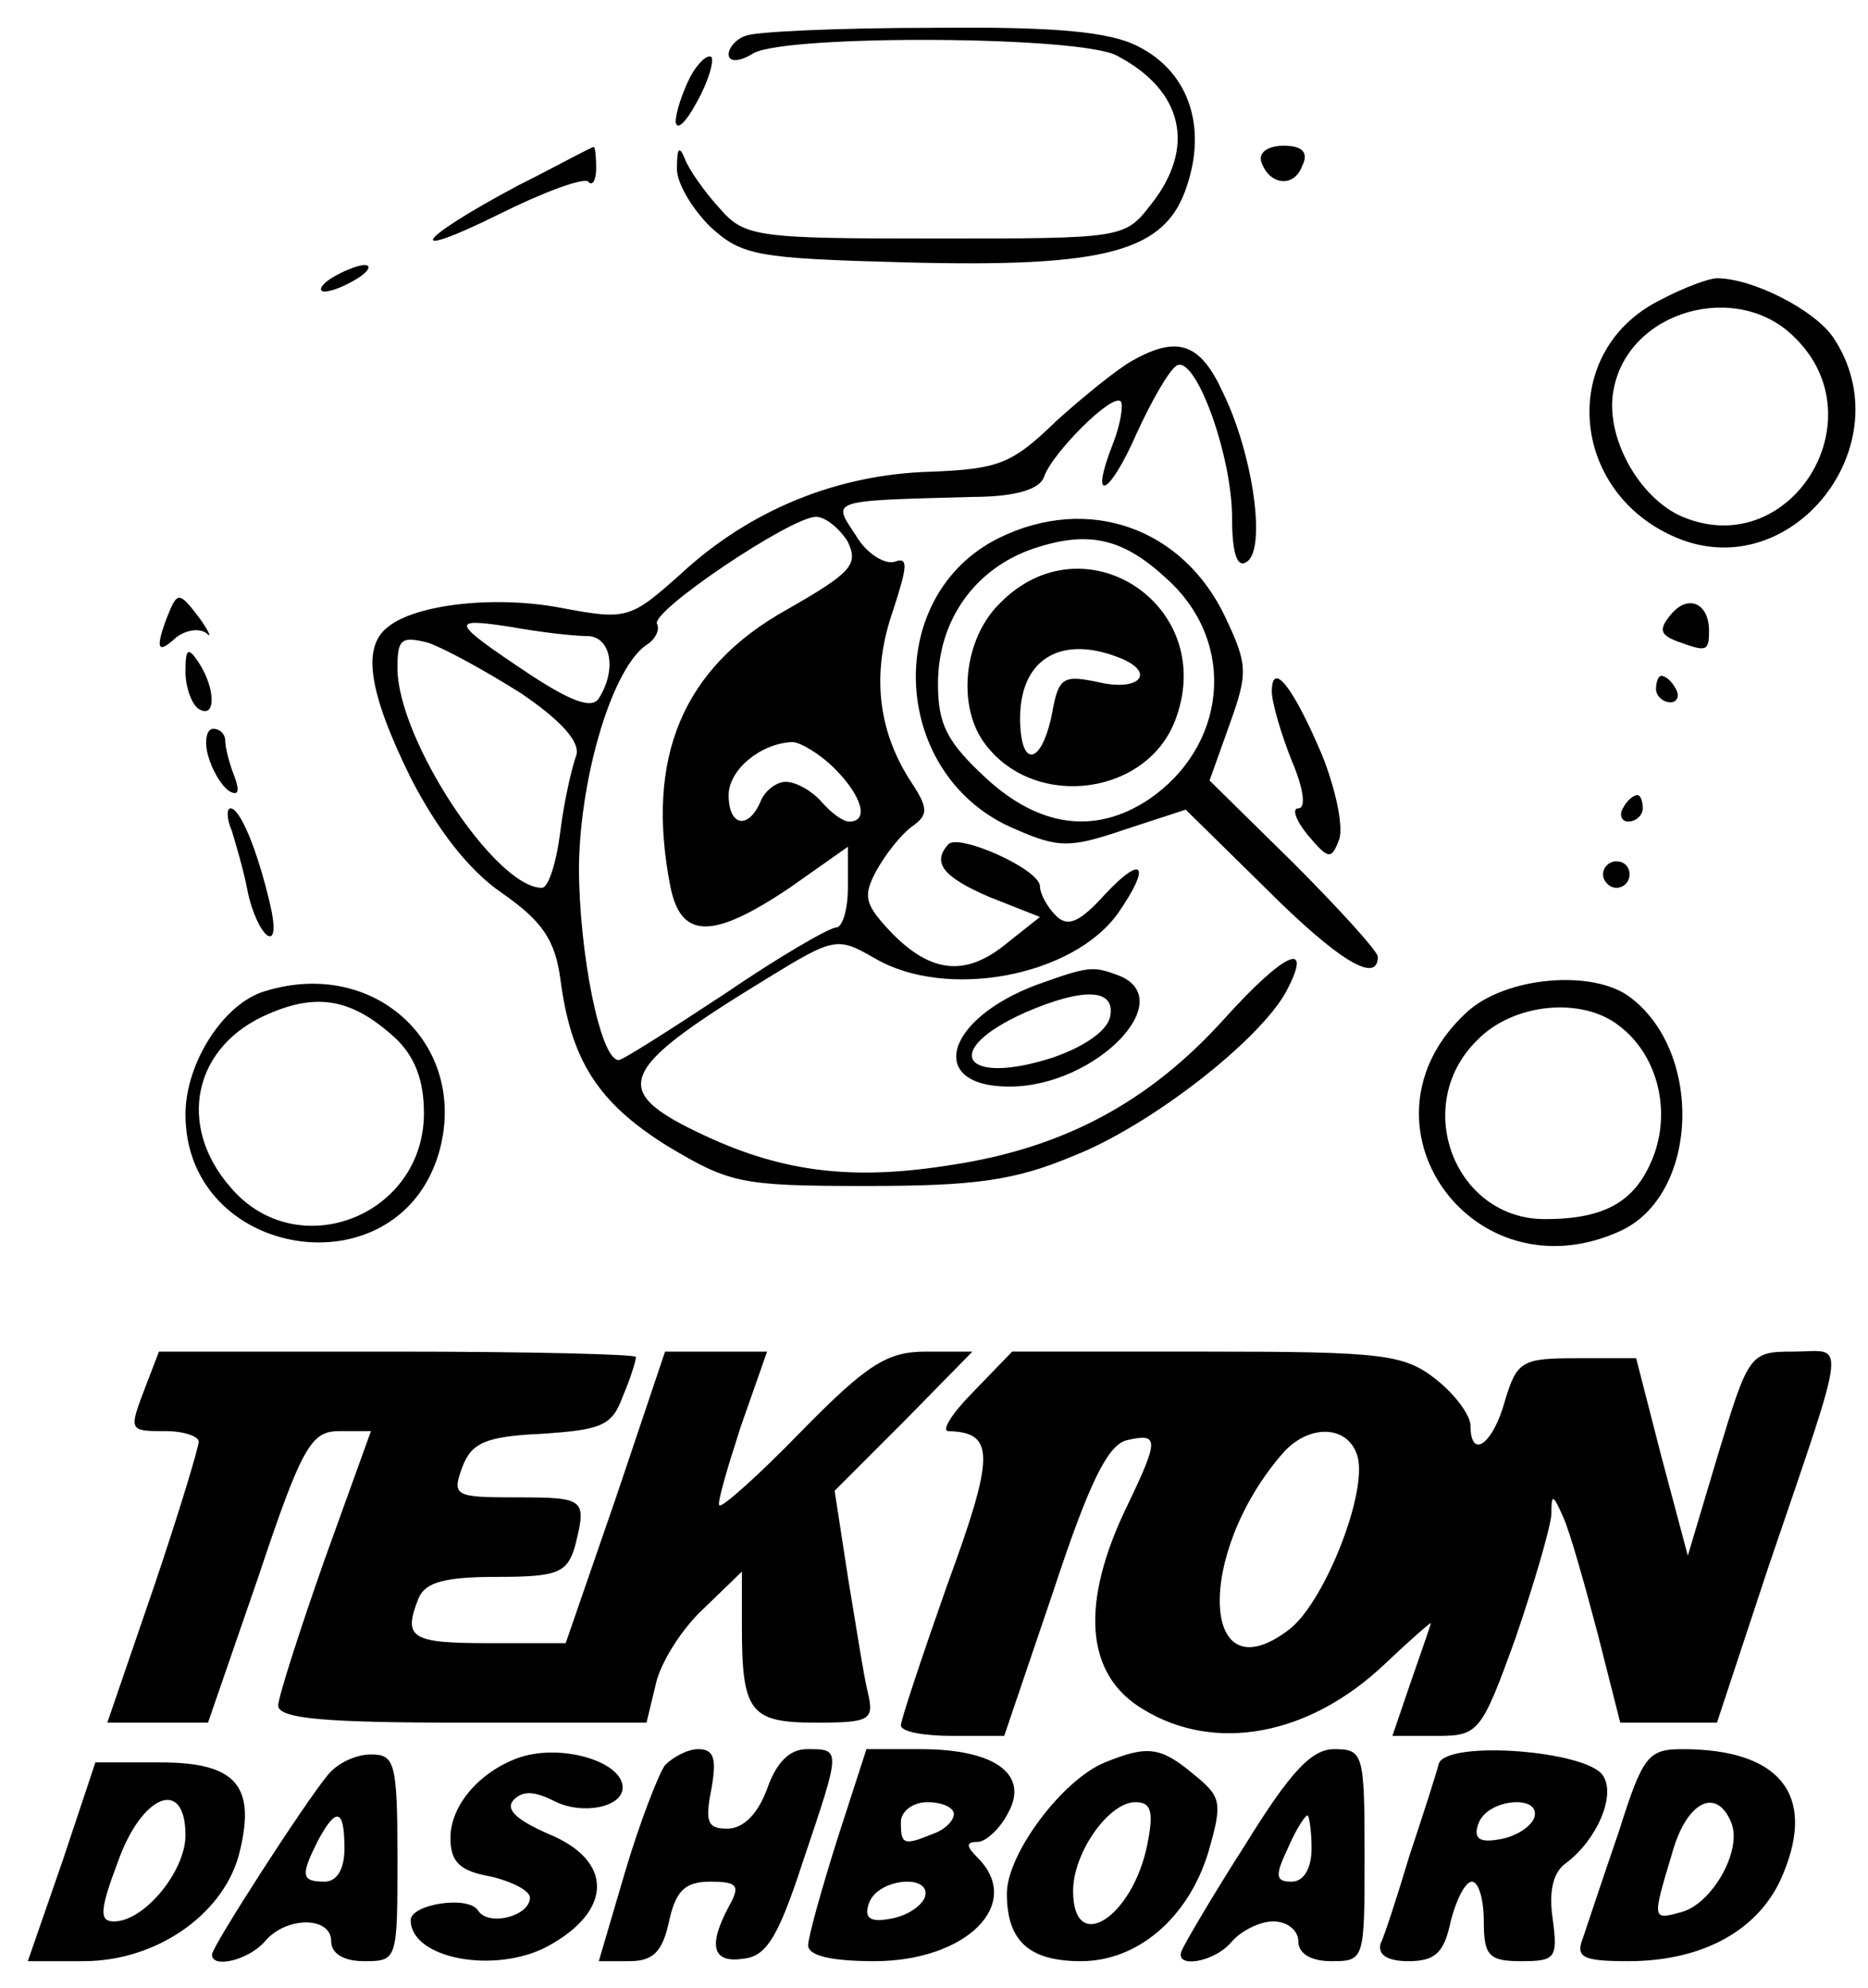 <?xml version="1.0" standalone="no"?>
<!DOCTYPE svg PUBLIC "-//W3C//DTD SVG 20010904//EN"
 "http://www.w3.org/TR/2001/REC-SVG-20010904/DTD/svg10.dtd">
<svg version="1.0" xmlns="http://www.w3.org/2000/svg"
 width="141pt" height="150pt" viewBox="0 0 141 150"
 preserveAspectRatio="xMidYMid meet">

<g transform="translate(0,150) scale(0.1,-0.1)"
fill="#000000" stroke="none">
<path d="M563 1473 c-7 -2 -13 -9 -13 -14 0 -6 8 -6 19 1 27 14 247 13 274 -2
50 -26 60 -69 26 -112 -20 -26 -21 -26 -163 -26 -135 0 -144 1 -163 23 -11 12
-23 29 -26 37 -4 10 -6 9 -6 -6 -1 -11 11 -31 25 -45 24 -22 35 -24 147 -27
153 -4 197 8 213 58 15 45 1 86 -37 105 -21 11 -62 15 -156 14 -70 0 -134 -3
-140 -6z"/>
<path d="M521 1442 c-6 -12 -11 -27 -11 -34 1 -7 8 0 16 15 9 16 13 31 11 34
-3 2 -10 -4 -16 -15z"/>
<path d="M391 1360 c-77 -41 -88 -58 -15 -22 34 17 64 28 68 25 3 -4 6 1 6 10
0 10 -1 17 -2 16 -2 0 -27 -14 -57 -29z"/>
<path d="M952 1378 c6 -18 25 -20 31 -3 5 10 0 15 -14 15 -12 0 -19 -5 -17
-12z"/>
<path d="M250 1290 c-8 -5 -10 -10 -5 -10 6 0 17 5 25 10 8 5 11 10 5 10 -5 0
-17 -5 -25 -10z"/>
<path d="M1254 1274 c-78 -38 -70 -146 12 -180 87 -36 171 71 118 151 -14 21
-61 45 -88 45 -6 0 -25 -7 -42 -16z m101 -29 c63 -62 -4 -169 -85 -135 -33 14
-59 61 -52 96 11 60 94 83 137 39z"/>
<path d="M855 1228 c-11 -6 -37 -27 -58 -46 -33 -32 -43 -36 -95 -38 -69 -2
-135 -28 -188 -77 -38 -34 -41 -35 -89 -26 -51 10 -111 3 -132 -14 -20 -15
-15 -49 17 -114 20 -39 44 -70 69 -87 30 -21 40 -35 44 -65 8 -61 28 -93 81
-126 47 -28 55 -30 150 -30 82 0 112 4 157 23 58 23 140 87 160 124 21 40 -2
29 -47 -21 -56 -62 -120 -97 -205 -110 -74 -12 -127 -6 -187 22 -73 34 -67 49
46 118 52 32 54 32 82 16 54 -32 150 -14 184 34 25 36 19 45 -10 14 -19 -21
-28 -25 -37 -16 -7 7 -12 17 -12 22 0 13 -61 40 -69 32 -13 -14 -4 -25 31 -40
l38 -15 -24 -19 c-31 -26 -57 -24 -87 6 -21 22 -23 28 -13 47 7 13 19 28 27
34 13 9 13 14 -1 35 -25 39 -29 82 -13 128 11 34 12 41 1 37 -7 -2 -21 6 -29
20 -18 27 -21 26 88 29 33 0 51 6 54 15 6 18 52 64 58 57 2 -2 0 -17 -6 -32
-18 -46 -3 -40 18 8 11 24 24 47 30 51 14 9 42 -67 42 -115 0 -27 4 -38 11
-33 15 9 5 81 -18 128 -17 37 -34 43 -68 24z m-215 -137 c8 -17 3 -23 -46 -51
-79 -44 -107 -112 -88 -209 8 -40 32 -40 90 -1 l44 31 0 -31 c0 -16 -4 -30 -9
-30 -5 0 -43 -22 -84 -50 -41 -27 -77 -50 -80 -50 -14 0 -30 82 -30 146 1 70
26 152 52 168 6 4 9 11 7 15 -6 9 101 81 120 81 7 0 18 -9 24 -19z m-197 -71
c18 0 23 -25 9 -47 -5 -8 -20 -3 -52 18 -60 40 -61 43 -15 36 22 -4 48 -7 58
-7z m-50 -43 c31 -21 45 -37 42 -47 -3 -8 -9 -33 -12 -57 -3 -24 -9 -43 -14
-43 -35 0 -109 112 -109 166 0 22 3 24 23 19 12 -4 43 -21 70 -38z m237 -57
c21 -21 26 -40 11 -40 -5 0 -14 7 -21 15 -7 8 -19 15 -27 15 -7 0 -16 -7 -19
-15 -9 -21 -24 -19 -24 5 0 19 24 39 48 40 6 0 21 -9 32 -20z"/>
<path d="M754 1094 c-89 -44 -82 -181 13 -220 32 -14 41 -14 82 0 l46 15 60
-59 c55 -55 85 -73 85 -52 0 4 -29 36 -64 71 l-63 62 15 42 c14 39 14 45 -3
81 -32 68 -104 93 -171 60z m128 -32 c52 -48 44 -126 -16 -166 -40 -26 -82
-20 -122 17 -29 27 -36 40 -36 71 0 48 28 87 72 102 42 14 68 8 102 -24z"/>
<path d="M755 1045 c-28 -27 -33 -79 -11 -107 38 -50 124 -38 144 21 30 85
-70 150 -133 86z m89 -41 c29 -11 17 -26 -14 -19 -28 6 -31 4 -36 -24 -8 -39
-24 -41 -24 -3 0 44 30 63 74 46z"/>
<path d="M126 1034 c-9 -24 -7 -28 7 -15 8 6 18 7 23 3 4 -4 2 1 -5 11 -16 21
-17 21 -25 1z"/>
<path d="M1261 1036 c-9 -11 -8 -15 5 -20 22 -8 24 -8 24 8 0 21 -16 28 -29
12z"/>
<path d="M140 993 c0 -12 5 -25 10 -28 13 -8 13 15 0 35 -8 12 -10 11 -10 -7z"/>
<path d="M960 978 c0 -8 7 -32 15 -52 9 -21 11 -36 5 -36 -5 0 -2 -9 7 -20 16
-19 18 -19 24 -3 3 10 -3 38 -13 63 -22 52 -38 72 -38 48z"/>
<path d="M1250 980 c0 -5 5 -10 11 -10 5 0 7 5 4 10 -3 6 -8 10 -11 10 -2 0
-4 -4 -4 -10z"/>
<path d="M157 930 c3 -11 10 -23 16 -27 7 -4 8 0 4 11 -4 10 -7 22 -7 27 0 5
-4 9 -9 9 -5 0 -7 -9 -4 -20z"/>
<path d="M1225 890 c-3 -5 -1 -10 4 -10 6 0 11 5 11 10 0 6 -2 10 -4 10 -3 0
-8 -4 -11 -10z"/>
<path d="M175 873 c3 -10 9 -30 12 -46 3 -15 10 -30 15 -33 5 -3 6 6 2 23 -10
43 -23 73 -30 73 -3 0 -3 -8 1 -17z"/>
<path d="M1210 840 c0 -5 5 -10 10 -10 6 0 10 5 10 10 0 6 -4 10 -10 10 -5 0
-10 -4 -10 -10z"/>
<path d="M783 757 c-70 -26 -84 -77 -21 -77 65 0 129 66 82 84 -19 7 -22 7
-61 -7z m55 -24 c-2 -11 -20 -23 -43 -31 -68 -22 -86 5 -21 34 44 19 68 18 64
-3z"/>
<path d="M200 752 c-31 -9 -60 -54 -60 -93 0 -109 159 -135 191 -30 24 81 -47
149 -131 123z m98 -35 c15 -14 22 -32 22 -57 0 -78 -96 -115 -146 -56 -41 47
-28 107 29 131 37 16 63 11 95 -18z"/>
<path d="M1107 736 c-90 -83 4 -216 116 -165 59 27 63 134 8 176 -28 22 -95
16 -124 -11z m115 -10 c28 -21 39 -61 27 -96 -13 -36 -36 -50 -83 -50 -68 0
-101 86 -51 135 27 28 79 33 107 11z"/>
<path d="M110 454 c-13 -34 -13 -34 15 -34 14 0 25 -4 25 -8 0 -4 -15 -54 -34
-110 l-35 -102 38 0 38 0 38 110 c33 99 40 110 61 110 l24 0 -35 -97 c-19 -54
-35 -104 -35 -110 0 -10 35 -13 139 -13 l139 0 7 29 c3 15 19 41 35 56 l30 29
0 -41 c0 -65 6 -73 56 -73 41 0 44 2 39 23 -3 12 -9 51 -15 87 l-10 65 52 52
52 53 -35 0 c-29 0 -44 -9 -94 -60 -32 -33 -60 -58 -62 -56 -2 1 6 28 16 59
l20 57 -38 0 -39 0 -37 -110 -38 -110 -59 0 c-58 0 -64 4 -52 34 5 12 20 16
59 16 46 0 53 3 59 23 9 36 8 37 -44 37 -47 0 -49 1 -41 23 7 18 17 23 60 25
45 3 53 6 61 28 6 14 10 27 10 30 0 2 -81 4 -180 4 l-180 0 -10 -26z"/>
<path d="M735 450 c-16 -16 -25 -30 -19 -30 35 -1 35 -18 -1 -116 -19 -54 -35
-102 -35 -106 0 -5 18 -8 39 -8 l39 0 37 109 c27 82 41 110 55 114 25 6 25 1
1 -49 -36 -74 -32 -128 12 -154 54 -33 125 -20 182 34 19 18 35 32 35 31 0 -1
-7 -21 -15 -44 l-14 -41 33 0 c32 0 34 2 60 74 14 41 26 82 27 93 0 16 1 16 9
-2 5 -11 16 -50 26 -88 l17 -67 36 0 37 0 39 118 c61 179 58 162 19 162 -33 0
-34 -1 -57 -77 l-23 -77 -20 75 -19 74 -45 0 c-41 0 -45 -2 -54 -32 -9 -33
-26 -45 -26 -19 0 8 -12 24 -26 35 -24 19 -40 21 -173 21 l-147 0 -29 -30z
m289 -47 c10 -25 -23 -110 -50 -132 -68 -53 -72 56 -6 132 19 22 48 22 56 0z"/>
<path d="M247 160 c-18 -22 -87 -129 -87 -135 0 -11 28 -4 40 10 16 19 50 19
50 0 0 -9 9 -15 25 -15 25 0 25 1 25 78 0 72 -2 78 -20 78 -12 0 -26 -7 -33
-16z m13 -55 c0 -16 -6 -25 -15 -25 -18 0 -18 5 -5 31 14 26 20 24 20 -6z"/>
<path d="M390 173 c-29 -11 -50 -36 -50 -60 0 -18 7 -25 30 -29 17 -4 30 -11
30 -16 0 -14 -31 -22 -39 -10 -7 12 -51 5 -51 -7 0 -29 63 -41 103 -20 50 27
50 65 1 85 -25 11 -33 19 -26 26 7 7 16 6 30 -1 21 -11 52 -5 52 10 0 20 -48
34 -80 22z"/>
<path d="M502 168 c-5 -7 -19 -43 -30 -80 l-20 -68 23 0 c18 0 25 7 30 30 5
23 12 30 31 30 21 0 23 -3 14 -19 -16 -30 -12 -43 12 -39 17 2 26 18 44 73 29
86 29 85 3 85 -13 0 -23 -10 -30 -30 -7 -19 -18 -30 -30 -30 -15 0 -17 5 -12
30 4 23 2 30 -10 30 -8 0 -19 -6 -25 -12z"/>
<path d="M632 112 c-12 -38 -22 -74 -22 -80 0 -8 18 -12 50 -12 69 0 113 43
78 78 -9 9 -9 12 0 12 6 0 17 10 23 22 16 29 -10 48 -66 48 l-41 0 -22 -68z
m88 19 c0 -5 -7 -12 -16 -15 -22 -9 -24 -8 -24 9 0 8 9 15 20 15 11 0 20 -4
20 -9z m-22 -63 c-3 -7 -14 -14 -26 -16 -16 -3 -20 1 -16 12 7 19 48 22 42 4z"/>
<path d="M834 170 c-32 -13 -74 -69 -74 -99 0 -36 17 -51 56 -51 43 0 81 33
96 82 11 38 10 42 -11 59 -25 21 -35 22 -67 9z m32 -62 c-11 -55 -56 -84 -56
-35 0 29 27 67 47 67 12 0 14 -7 9 -32z"/>
<path d="M940 108 c-25 -39 -46 -75 -48 -80 -6 -14 25 -9 38 7 7 8 21 15 31
15 11 0 19 -7 19 -15 0 -9 9 -15 25 -15 25 0 25 1 25 80 0 77 -1 80 -23 80
-17 0 -33 -17 -67 -72z m50 -3 c0 -15 -6 -25 -15 -25 -12 0 -13 4 -3 25 6 14
13 25 15 25 1 0 3 -11 3 -25z"/>
<path d="M1086 169 c-2 -8 -12 -39 -22 -69 -9 -30 -19 -61 -22 -67 -2 -8 5
-13 21 -13 20 0 27 6 32 30 4 16 11 30 16 30 5 0 9 -13 9 -30 0 -26 4 -30 28
-30 26 0 28 2 24 32 -3 20 0 35 10 42 23 17 38 51 28 66 -12 19 -118 27 -124
9z m72 -41 c-3 -7 -14 -14 -26 -16 -16 -3 -20 1 -16 12 7 19 48 22 42 4z"/>
<path d="M1222 118 c-12 -35 -24 -71 -27 -80 -6 -15 -1 -18 34 -18 57 0 100
24 117 66 25 60 -3 94 -76 94 -26 0 -30 -5 -48 -62z m85 6 c8 -21 -15 -61 -38
-67 -22 -6 -22 -6 -7 44 11 40 34 51 45 23z"/>
<path d="M47 95 l-26 -75 42 0 c54 0 104 34 117 79 14 53 -1 71 -59 71 l-49 0
-25 -75z m93 20 c0 -27 -31 -65 -54 -65 -11 0 -11 8 3 45 18 51 51 64 51 20z"/>
</g>
</svg>
